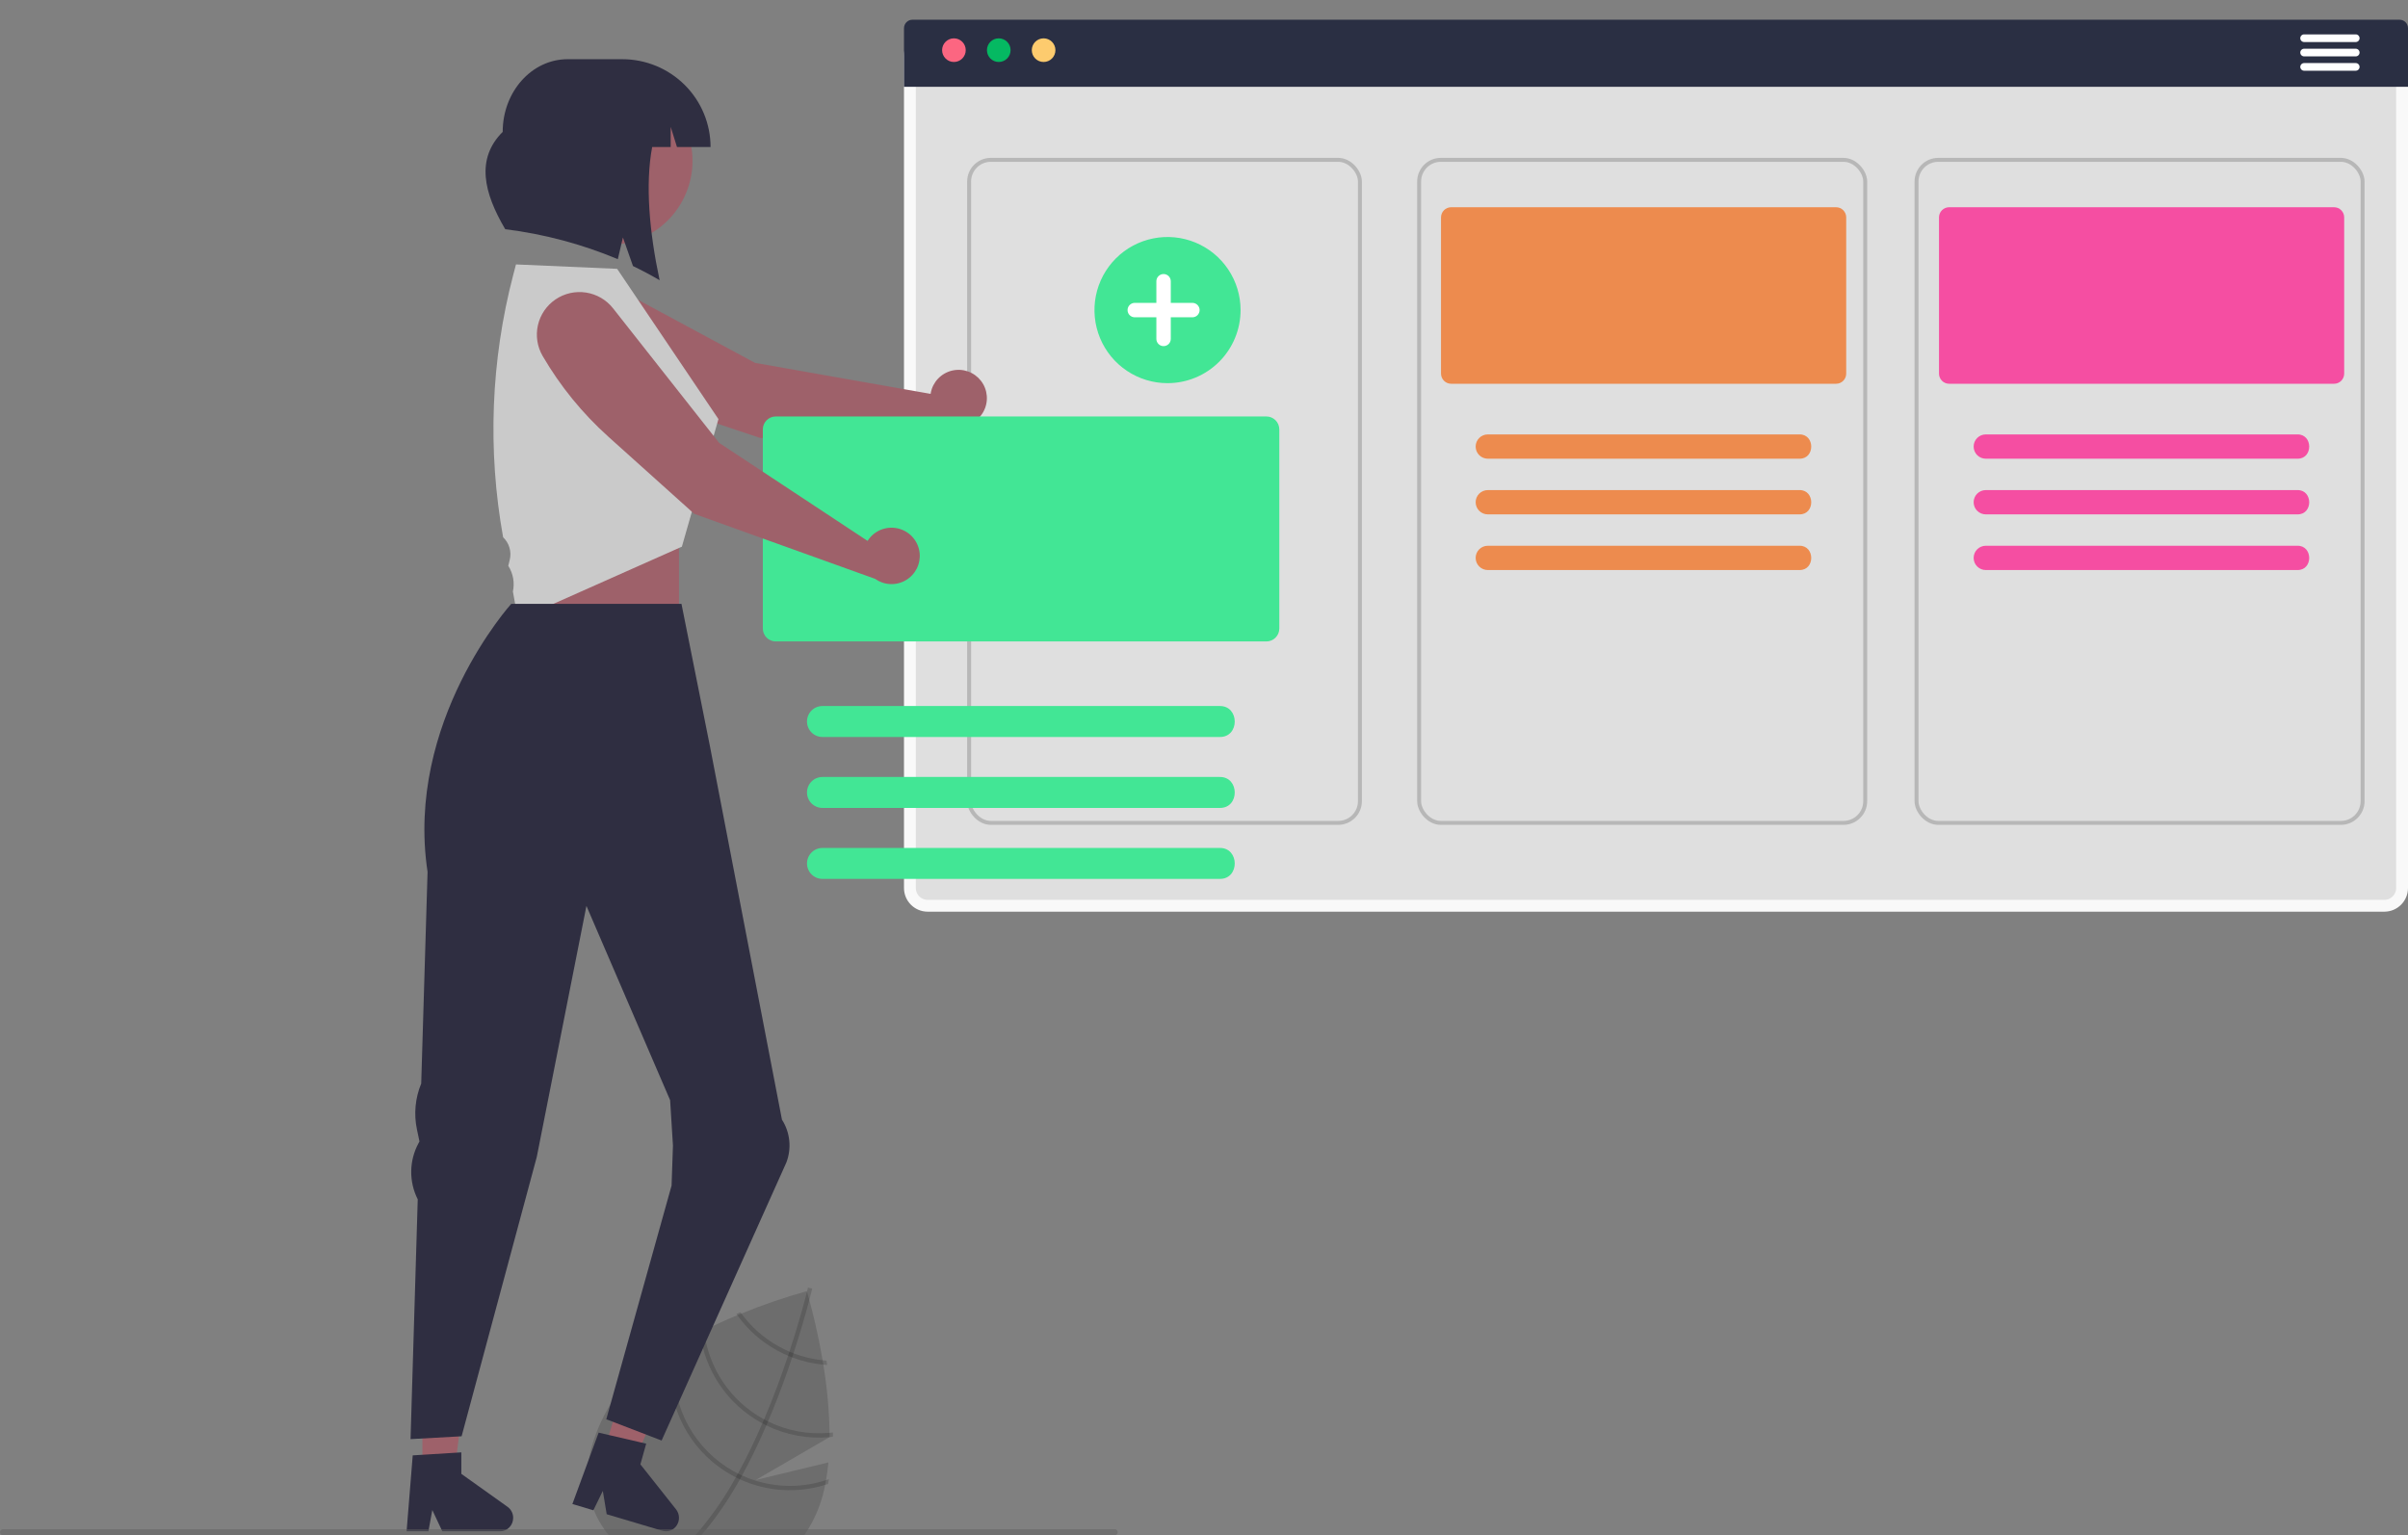 <svg width="610" height="389" viewBox="0 0 610 389" fill="none" xmlns="http://www.w3.org/2000/svg">
<rect x="0" y="0" width="610" height="389" fill="#808080" stroke="none"/>
<g clip-path="url(#clip0_664_3479)">
<path d="M604 229.5H235C232.515 229.5 230.5 227.485 230.5 225V14C230.5 11.515 232.515 9.5 235 9.5H604C606.485 9.5 608.5 11.515 608.5 14V225C608.5 227.485 606.485 229.5 604 229.5Z" fill="white" fill-opacity="0.75" stroke="#F9F9F9" stroke-width="3"/>
<rect x="245.5" y="40.5" width="99" height="168" rx="5.5" stroke="#909090" stroke-opacity="0.5"/>
<rect x="359.5" y="40.5" width="113" height="168" rx="5.5" stroke="#909090" stroke-opacity="0.5"/>
<rect x="485.5" y="40.5" width="113" height="168" rx="5.5" stroke="#909090" stroke-opacity="0.5"/>
<path d="M210.115 364.147L191.439 374.998L209.85 370.552C209.709 372.072 209.516 373.567 209.258 375.03C209.187 375.436 209.11 375.835 209.026 376.235C208.397 379.594 207.257 382.836 205.645 385.849C205.336 386.403 205.027 386.944 204.705 387.466C204.396 387.995 204.074 388.504 203.746 389H154.244C153.831 388.504 153.439 387.988 153.078 387.466C149.548 382.495 148.118 376.332 149.098 370.313C149.278 369.089 149.536 367.877 149.871 366.685C150.195 365.468 150.589 364.269 151.049 363.096C151.854 361.024 152.803 359.01 153.889 357.071C156.156 352.986 159.692 349.3 163.858 346.027C165.875 344.452 167.978 342.989 170.156 341.645C170.568 341.381 170.987 341.123 171.412 340.872C172.062 340.485 172.713 340.105 173.37 339.738C174.677 338.99 175.997 338.282 177.317 337.611C177.665 337.431 178.006 337.257 178.347 337.09C181.213 335.659 184.066 334.377 186.783 333.249C187.125 333.107 187.472 332.966 187.814 332.83C193.22 330.617 198.75 328.722 204.377 327.153C204.377 327.153 204.396 327.205 204.428 327.314C204.512 327.611 204.724 328.326 205.014 329.383C205.819 332.315 207.236 337.908 208.376 344.661C208.44 345.028 208.498 345.402 208.562 345.776C209.514 351.487 210.042 357.262 210.14 363.051C210.147 363.412 210.147 363.766 210.147 364.127L210.115 364.147Z" fill="black" fill-opacity="0.15"/>
<path d="M205.742 326.496C205.735 326.515 205.671 326.831 205.523 327.411C205.4 327.894 205.233 328.558 205.014 329.383C204.261 332.263 202.921 337.09 201.015 342.902C200.905 343.237 200.789 343.585 200.674 343.933C199.347 347.909 197.769 352.303 195.947 356.82C195.49 357.954 195.032 359.069 194.562 360.158C194.421 360.5 194.279 360.835 194.131 361.163C192.135 365.79 190.08 370.023 187.968 373.864L187.434 374.824C184.979 379.279 182.136 383.51 178.94 387.466C178.508 387.995 178.07 388.504 177.626 389H176.132C176.583 388.504 177.034 387.988 177.471 387.466C180.852 383.373 183.842 378.972 186.403 374.321C186.584 374.006 186.764 373.69 186.938 373.368C189.211 369.237 191.278 364.92 193.126 360.641C193.274 360.313 193.416 359.978 193.558 359.636C195.973 353.978 198.001 348.418 199.637 343.52C199.753 343.172 199.869 342.824 199.978 342.483C202.361 335.253 203.855 329.583 204.428 327.314C204.505 326.979 204.57 326.715 204.615 326.535C204.66 326.367 204.679 326.271 204.686 326.251L205.207 326.374H205.214L205.742 326.496Z" fill="black" fill-opacity="0.15"/>
<path d="M209.361 344.745C209.033 344.725 208.704 344.693 208.376 344.661C205.856 344.399 203.381 343.808 201.015 342.902C200.674 342.766 200.326 342.631 199.978 342.483C199.037 342.078 198.116 341.624 197.222 341.123C193.522 339.074 190.312 336.245 187.814 332.83C187.73 332.721 187.646 332.605 187.569 332.495C187.234 332.637 186.893 332.779 186.545 332.92C186.622 333.03 186.7 333.139 186.783 333.249C189.39 336.892 192.776 339.908 196.694 342.077C197.649 342.609 198.631 343.091 199.637 343.52C199.978 343.662 200.326 343.804 200.674 343.933C203.209 344.899 205.862 345.519 208.562 345.776C208.884 345.808 209.213 345.834 209.535 345.853C209.477 345.473 209.419 345.105 209.361 344.745Z" fill="black" fill-opacity="0.15"/>
<path d="M210.14 363.051C204.78 363.541 199.389 362.54 194.562 360.158C194.221 359.997 193.886 359.823 193.558 359.636C193.454 359.589 193.353 359.535 193.255 359.475C189.168 357.202 185.683 353.984 183.089 350.09C180.496 346.197 178.871 341.739 178.347 337.089C178.334 336.98 178.322 336.864 178.309 336.754C177.961 336.935 177.613 337.109 177.272 337.289C177.285 337.399 177.297 337.502 177.317 337.611C177.912 342.359 179.617 346.9 182.295 350.864C184.973 354.829 188.547 358.105 192.727 360.429C192.856 360.499 192.991 360.577 193.126 360.641C193.461 360.822 193.796 360.996 194.131 361.163C199.088 363.596 204.614 364.628 210.114 364.147C210.404 364.121 210.694 364.089 210.984 364.056C210.984 363.689 210.99 363.328 210.99 362.961C210.707 362.993 210.423 363.025 210.14 363.051Z" fill="black" fill-opacity="0.15"/>
<path d="M209.258 375.03C203.46 376.934 197.214 376.981 191.388 375.165C190.221 374.805 189.079 374.37 187.968 373.864C187.62 373.709 187.279 373.542 186.938 373.368C186.571 373.187 186.21 372.994 185.856 372.801C181.039 370.117 177.073 366.134 174.41 361.304C171.747 356.475 170.494 350.994 170.794 345.486C170.872 343.933 171.079 342.39 171.412 340.872C171.431 340.769 171.45 340.666 171.476 340.563C171.051 340.827 170.626 341.091 170.208 341.362C170.188 341.458 170.169 341.549 170.156 341.645C169.779 343.726 169.621 345.84 169.686 347.954C169.828 353.242 171.345 358.402 174.087 362.925C176.828 367.448 180.701 371.178 185.322 373.748C185.682 373.948 186.043 374.141 186.403 374.321C186.745 374.495 187.093 374.663 187.434 374.824C194.214 377.93 201.899 378.432 209.026 376.235C209.264 376.171 209.503 376.093 209.741 376.016C209.837 375.604 209.921 375.191 209.998 374.779C209.754 374.869 209.509 374.953 209.258 375.03Z" fill="black" fill-opacity="0.15"/>
<path d="M172 133H132V173H172V133Z" fill="#9E616A"/>
<path d="M107.001 373L115.133 372.999L119 342L107 342.001L107.001 373Z" fill="#9E616A"/>
<path d="M128.574 381.795L116.867 373.447V368L115.54 368.08L107.194 368.598L104.553 368.758L103.049 387.38L103 388H108.529L108.641 387.38L109.517 382.612L111.755 387.38L112.045 388H126.703C127.575 387.998 128.412 387.64 129.03 387.003C129.648 386.367 129.996 385.504 130 384.602C130 384.05 129.871 383.506 129.622 383.017C129.374 382.528 129.014 382.109 128.574 381.795V381.795Z" fill="#2F2E41"/>
<path d="M153 367.849L160.737 370L173 342.175L161.582 339L153 367.849Z" fill="#9E616A"/>
<path d="M171.25 382.429L162.229 371.038L163.692 365.791L162.392 365.492L155.151 363.811L154.226 363.599L151.647 363L145 381.084L150.312 382.67L152.707 377.76L153.689 383.671L157.037 384.665L166.143 387.376L167.789 387.865C168.465 388.068 169.185 388.041 169.845 387.79C170.505 387.538 171.07 387.075 171.457 386.467C171.844 385.859 172.033 385.139 171.995 384.413C171.958 383.686 171.697 382.991 171.25 382.429V382.429Z" fill="#2F2E41"/>
<path d="M607.892 5H231.108C230.548 5.002 230.012 5.23 229.617 5.635C229.222 6.04 229 6.589 229 7.16V19.84C229 20.411 229 21.5 229 22C229.5 22 230.548 21.998 231.108 22H607.892C608.452 21.998 609.5 22 610 22C610 21.5 610 20.412 610 19.84V7.16C610 6.589 609.778 6.04 609.383 5.635C608.988 5.23 608.452 5.002 607.892 5Z" fill="#2A2F43"/>
<path d="M241.649 15.705C243.302 15.705 244.642 14.364 244.642 12.71C244.642 11.056 243.302 9.715 241.649 9.715C239.996 9.715 238.656 11.056 238.656 12.71C238.656 14.364 239.996 15.705 241.649 15.705Z" fill="#FC6681"/>
<path d="M253.009 15.705C254.662 15.705 256.002 14.364 256.002 12.71C256.002 11.056 254.662 9.715 253.009 9.715C251.356 9.715 250.016 11.056 250.016 12.71C250.016 14.364 251.356 15.705 253.009 15.705Z" fill="#05B962"/>
<path d="M264.37 15.705C266.024 15.705 267.364 14.364 267.364 12.71C267.364 11.056 266.024 9.715 264.37 9.715C262.717 9.715 261.377 11.056 261.377 12.71C261.377 14.364 262.717 15.705 264.37 15.705Z" fill="#FDCB6E"/>
<path d="M596.76 8.712H583.681C583.424 8.712 583.177 8.814 582.996 8.996C582.814 9.177 582.712 9.424 582.712 9.681C582.712 9.939 582.814 10.185 582.996 10.367C583.177 10.549 583.424 10.651 583.681 10.651H596.76C597.017 10.651 597.263 10.549 597.445 10.367C597.627 10.185 597.729 9.939 597.729 9.681C597.729 9.424 597.627 9.177 597.445 8.996C597.263 8.814 597.017 8.712 596.76 8.712V8.712Z" fill="white"/>
<path d="M596.76 12.346H583.681C583.554 12.346 583.428 12.371 583.31 12.42C583.192 12.468 583.086 12.54 582.996 12.63C582.906 12.72 582.834 12.827 582.785 12.944C582.737 13.062 582.712 13.188 582.712 13.316C582.712 13.443 582.737 13.569 582.785 13.687C582.834 13.804 582.906 13.911 582.996 14.001C583.086 14.091 583.192 14.163 583.31 14.212C583.428 14.26 583.554 14.285 583.681 14.285H596.76C596.887 14.285 597.013 14.26 597.131 14.212C597.248 14.163 597.355 14.091 597.445 14.001C597.535 13.911 597.607 13.804 597.655 13.687C597.704 13.569 597.729 13.443 597.729 13.316C597.729 13.188 597.704 13.062 597.655 12.944C597.607 12.827 597.535 12.72 597.445 12.63C597.355 12.54 597.248 12.468 597.131 12.42C597.013 12.371 596.887 12.346 596.76 12.346Z" fill="white"/>
<path d="M596.76 15.98H583.681C583.424 15.98 583.177 16.082 582.996 16.264C582.814 16.446 582.712 16.693 582.712 16.95C582.712 17.207 582.814 17.454 582.996 17.636C583.177 17.817 583.424 17.92 583.681 17.92H596.76C597.017 17.92 597.263 17.817 597.445 17.636C597.627 17.454 597.729 17.207 597.729 16.95C597.729 16.693 597.627 16.446 597.445 16.264C597.263 16.082 597.017 15.98 596.76 15.98V15.98Z" fill="white"/>
<path d="M591.272 52.51H493.756C493.077 52.511 492.426 52.782 491.946 53.263C491.466 53.743 491.195 54.395 491.193 55.074V94.671C491.195 95.351 491.466 96.002 491.946 96.483C492.426 96.963 493.077 97.234 493.756 97.236H591.272C591.952 97.235 592.603 96.965 593.084 96.484C593.564 96.003 593.835 95.351 593.835 94.671V55.074C593.835 54.394 593.564 53.742 593.084 53.262C592.603 52.781 591.952 52.51 591.272 52.51V52.51Z" fill="#F54EA2"/>
<path d="M581.986 110.071H503.042C502.227 110.071 501.445 110.395 500.868 110.973C500.291 111.55 499.967 112.332 499.967 113.148C499.967 113.964 500.291 114.747 500.868 115.324C501.445 115.901 502.227 116.225 503.042 116.225H581.986C585.992 116.283 585.953 110.013 581.986 110.071Z" fill="#F54EA2"/>
<path d="M581.986 124.177H503.042C502.227 124.177 501.445 124.501 500.868 125.078C500.291 125.655 499.967 126.438 499.967 127.254C499.967 128.07 500.291 128.852 500.868 129.429C501.445 130.006 502.227 130.33 503.042 130.33H581.986C585.992 130.388 585.953 124.119 581.986 124.177Z" fill="#F54EA2"/>
<path d="M581.986 138.282H503.042C502.227 138.282 501.445 138.606 500.868 139.183C500.291 139.76 499.967 140.543 499.967 141.359C499.967 142.175 500.291 142.957 500.868 143.534C501.445 144.111 502.227 144.436 503.042 144.436H581.986C585.992 144.494 585.953 138.224 581.986 138.282Z" fill="#F54EA2"/>
<path d="M465.123 52.51H367.606C366.927 52.511 366.276 52.782 365.796 53.263C365.316 53.743 365.045 54.395 365.043 55.074V94.671C365.045 95.351 365.316 96.002 365.796 96.483C366.276 96.963 366.927 97.234 367.606 97.236H465.123C465.802 97.235 466.454 96.965 466.934 96.484C467.415 96.003 467.685 95.351 467.686 94.671V55.074C467.685 54.394 467.415 53.742 466.934 53.262C466.454 52.781 465.802 52.51 465.123 52.51Z" fill="#ED8B4E"/>
<path d="M455.837 110.071H376.892C376.077 110.071 375.295 110.395 374.718 110.973C374.141 111.55 373.817 112.332 373.817 113.148C373.817 113.964 374.141 114.747 374.718 115.324C375.295 115.901 376.077 116.225 376.892 116.225H455.837C459.842 116.283 459.803 110.013 455.837 110.071Z" fill="#ED8B4E"/>
<path d="M455.837 124.177H376.892C376.077 124.177 375.295 124.501 374.718 125.078C374.141 125.655 373.817 126.438 373.817 127.254C373.817 128.07 374.141 128.852 374.718 129.429C375.295 130.006 376.077 130.33 376.892 130.33H455.837C459.842 130.388 459.803 124.119 455.837 124.177Z" fill="#ED8B4E"/>
<path d="M455.837 138.282H376.892C376.077 138.282 375.295 138.606 374.718 139.183C374.141 139.76 373.817 140.543 373.817 141.359C373.817 142.175 374.141 142.957 374.718 143.534C375.295 144.111 376.077 144.436 376.892 144.436H455.837C459.842 144.494 459.803 138.224 455.837 138.282Z" fill="#ED8B4E"/>
<path d="M236.047 98.546C235.909 98.954 235.807 99.373 235.744 99.799L191.265 91.942L152.953 71.296C150.543 69.997 147.729 69.659 145.08 70.352C142.431 71.044 140.143 72.715 138.678 75.027C137.214 77.339 136.68 80.12 137.186 82.809C137.693 85.499 139.2 87.896 141.406 89.518H141.406C148.552 94.775 156.475 98.885 164.889 101.702L192.664 111L241.316 107.883C242.667 108.175 244.074 108.07 245.366 107.581C246.659 107.092 247.783 106.24 248.603 105.128C249.422 104.016 249.903 102.691 249.987 101.312C250.071 99.934 249.754 98.56 249.075 97.357C248.396 96.154 247.384 95.172 246.16 94.531C244.936 93.889 243.553 93.615 242.176 93.74C240.8 93.866 239.489 94.386 238.402 95.239C237.314 96.092 236.497 97.24 236.047 98.546V98.546Z" fill="#9E616A"/>
<path d="M320.813 105.521H196.514C195.647 105.522 194.815 105.867 194.202 106.481C193.589 107.095 193.244 107.926 193.242 108.794V159.255C193.244 160.123 193.589 160.955 194.202 161.568C194.815 162.182 195.647 162.527 196.514 162.528H320.813C321.679 162.526 322.509 162.18 323.121 161.566C323.733 160.953 324.077 160.122 324.078 159.255V108.794C324.077 107.928 323.733 107.096 323.121 106.483C322.509 105.869 321.679 105.523 320.813 105.521V105.521Z" fill="#42E695"/>
<path d="M308.976 178.889H208.35C207.31 178.889 206.312 179.302 205.577 180.038C204.841 180.774 204.428 181.772 204.428 182.813C204.428 183.854 204.841 184.852 205.577 185.588C206.312 186.324 207.31 186.737 208.35 186.737H308.976C314.083 186.808 314.032 178.818 308.976 178.889Z" fill="#42E695"/>
<path d="M308.976 196.867H208.35C207.31 196.867 206.312 197.28 205.577 198.016C204.841 198.752 204.428 199.75 204.428 200.791C204.428 201.832 204.841 202.83 205.577 203.566C206.312 204.302 207.31 204.715 208.35 204.715H308.976C314.083 204.786 314.032 196.796 308.976 196.867Z" fill="#42E695"/>
<path d="M308.976 214.851H208.35C207.835 214.851 207.326 214.953 206.85 215.15C206.375 215.347 205.943 215.636 205.579 216C205.215 216.364 204.927 216.796 204.73 217.272C204.533 217.748 204.431 218.257 204.431 218.772C204.431 219.287 204.533 219.797 204.73 220.273C204.927 220.749 205.215 221.181 205.579 221.545C205.943 221.909 206.375 222.198 206.85 222.395C207.326 222.592 207.835 222.693 208.35 222.693H308.976C314.083 222.764 314.032 214.78 308.976 214.851Z" fill="#42E695"/>
<path d="M172.819 50.967C178.46 40.642 174.667 27.695 164.348 22.051C154.029 16.407 141.091 20.201 135.45 30.527C129.809 40.852 133.601 53.799 143.92 59.443C154.24 65.088 167.178 61.293 172.819 50.967Z" fill="#9E616A"/>
<path d="M157.639 15H143.786C134.705 15 127.343 23.243 127.343 33.412C120.49 40.261 122.547 48.84 127.984 58.077C137.796 59.292 147.394 61.847 156.506 65.67L157.799 60.174L160.349 67.412C162.618 68.506 164.867 69.702 167.096 71C164.494 58.83 163.423 46.688 165.21 37.256H169.901V32.146L171.494 37.256H180C180 34.334 179.422 31.439 178.298 28.739C177.174 26.039 175.527 23.585 173.451 21.519C171.374 19.452 168.909 17.813 166.196 16.694C163.483 15.576 160.575 15 157.639 15Z" fill="#2F2E41"/>
<path d="M156.337 68.12L130.706 67L130.017 69.639C124.346 91.348 123.471 114.047 127.452 136.134V136.134C128.213 136.856 128.769 137.77 129.063 138.781C129.356 139.792 129.377 140.864 129.123 141.886L128.755 143.365L128.789 143.419C129.997 145.34 130.407 147.664 129.93 149.887V149.887L131.212 157L172.733 138.516L182 106.191L156.337 68.12Z" fill="#CACACA"/>
<path d="M220.555 136.029C220.266 136.347 220.006 136.69 219.778 137.054L182.166 112.209L155.295 78.116C153.604 75.971 151.162 74.546 148.46 74.128C145.758 73.709 142.997 74.329 140.735 75.861C138.473 77.394 136.877 79.726 136.27 82.386C135.663 85.046 136.089 87.838 137.463 90.197V90.197C141.916 97.841 147.536 104.746 154.121 110.663L175.861 130.194L221.664 146.66C222.785 147.463 224.115 147.926 225.494 147.992C226.873 148.058 228.241 147.725 229.435 147.034C230.628 146.342 231.596 145.321 232.222 144.094C232.848 142.866 233.104 141.484 232.962 140.114C232.819 138.744 232.282 137.445 231.417 136.372C230.551 135.299 229.393 134.499 228.083 134.068C226.772 133.636 225.364 133.592 224.029 133.94C222.693 134.288 221.487 135.013 220.555 136.029L220.555 136.029Z" fill="#9E616A"/>
<path d="M295.758 97.084C292.098 97.084 288.521 95.998 285.477 93.963C282.434 91.929 280.063 89.037 278.662 85.654C277.261 82.27 276.895 78.547 277.609 74.955C278.323 71.364 280.085 68.064 282.673 65.475C285.261 62.885 288.558 61.122 292.148 60.407C295.738 59.693 299.458 60.059 302.84 61.461C306.221 62.862 309.111 65.236 311.144 68.281C313.178 71.326 314.263 74.906 314.263 78.568C314.263 83.479 312.313 88.188 308.843 91.661C305.373 95.133 300.666 97.084 295.758 97.084Z" fill="#42E695"/>
<path d="M302.06 76.741H296.584V71.262C296.584 70.777 296.391 70.313 296.049 69.97C295.707 69.628 295.242 69.435 294.758 69.435C294.274 69.435 293.81 69.628 293.468 69.97C293.125 70.313 292.933 70.777 292.933 71.262V76.741H287.457C286.973 76.742 286.51 76.935 286.168 77.277C285.827 77.62 285.635 78.084 285.635 78.568C285.635 79.052 285.827 79.516 286.168 79.858C286.51 80.201 286.973 80.393 287.457 80.394H292.933V85.874C292.933 86.358 293.125 86.823 293.468 87.165C293.81 87.508 294.274 87.7 294.758 87.7C295.242 87.7 295.707 87.508 296.049 87.165C296.391 86.823 296.584 86.358 296.584 85.874V80.394H302.06C302.3 80.395 302.537 80.348 302.759 80.256C302.981 80.165 303.183 80.03 303.353 79.861C303.523 79.691 303.657 79.489 303.749 79.267C303.841 79.046 303.889 78.808 303.889 78.568C303.889 78.328 303.841 78.09 303.749 77.868C303.657 77.646 303.523 77.445 303.353 77.275C303.183 77.105 302.981 76.971 302.759 76.879C302.537 76.788 302.3 76.741 302.06 76.741V76.741Z" fill="white"/>
<path d="M199.212 294.529C199.883 292.759 200.131 290.856 199.935 288.974C199.739 287.091 199.105 285.28 198.084 283.686L179.816 188.932L172.63 153H129.512C129.512 153 102.563 182.824 108.312 220.912L106.703 274.552C105.176 278.231 104.8 282.286 105.622 286.183L106.263 289.218L106.016 289.675C104.839 291.852 104.207 294.281 104.173 296.756C104.14 299.23 104.706 301.676 105.823 303.884L104 364.641L116.936 363.922L135.979 293.136L148.556 229.536L169.756 278.763L170.474 290.261L170.125 300.396L153.586 359.61L167.6 365L199.212 294.529Z" fill="#2F2E41"/>
<path d="M283.141 388.233C283.14 388.436 283.059 388.631 282.916 388.775C282.772 388.919 282.577 388.999 282.374 389H0.766C0.563 389 0.368 388.919 0.224 388.775C0.081 388.632 0 388.437 0 388.233C0 388.03 0.081 387.835 0.224 387.691C0.368 387.547 0.563 387.466 0.766 387.466H282.374C282.475 387.466 282.575 387.486 282.668 387.524C282.761 387.563 282.846 387.619 282.917 387.69C282.988 387.762 283.044 387.846 283.083 387.939C283.121 388.033 283.141 388.132 283.141 388.233V388.233Z" fill="#616161" fill-opacity="0.5"/>
</g>
<defs>
<clipPath id="clip0_664_3479">
<rect width="610" height="389" fill="white"/>
</clipPath>
</defs>
</svg>
